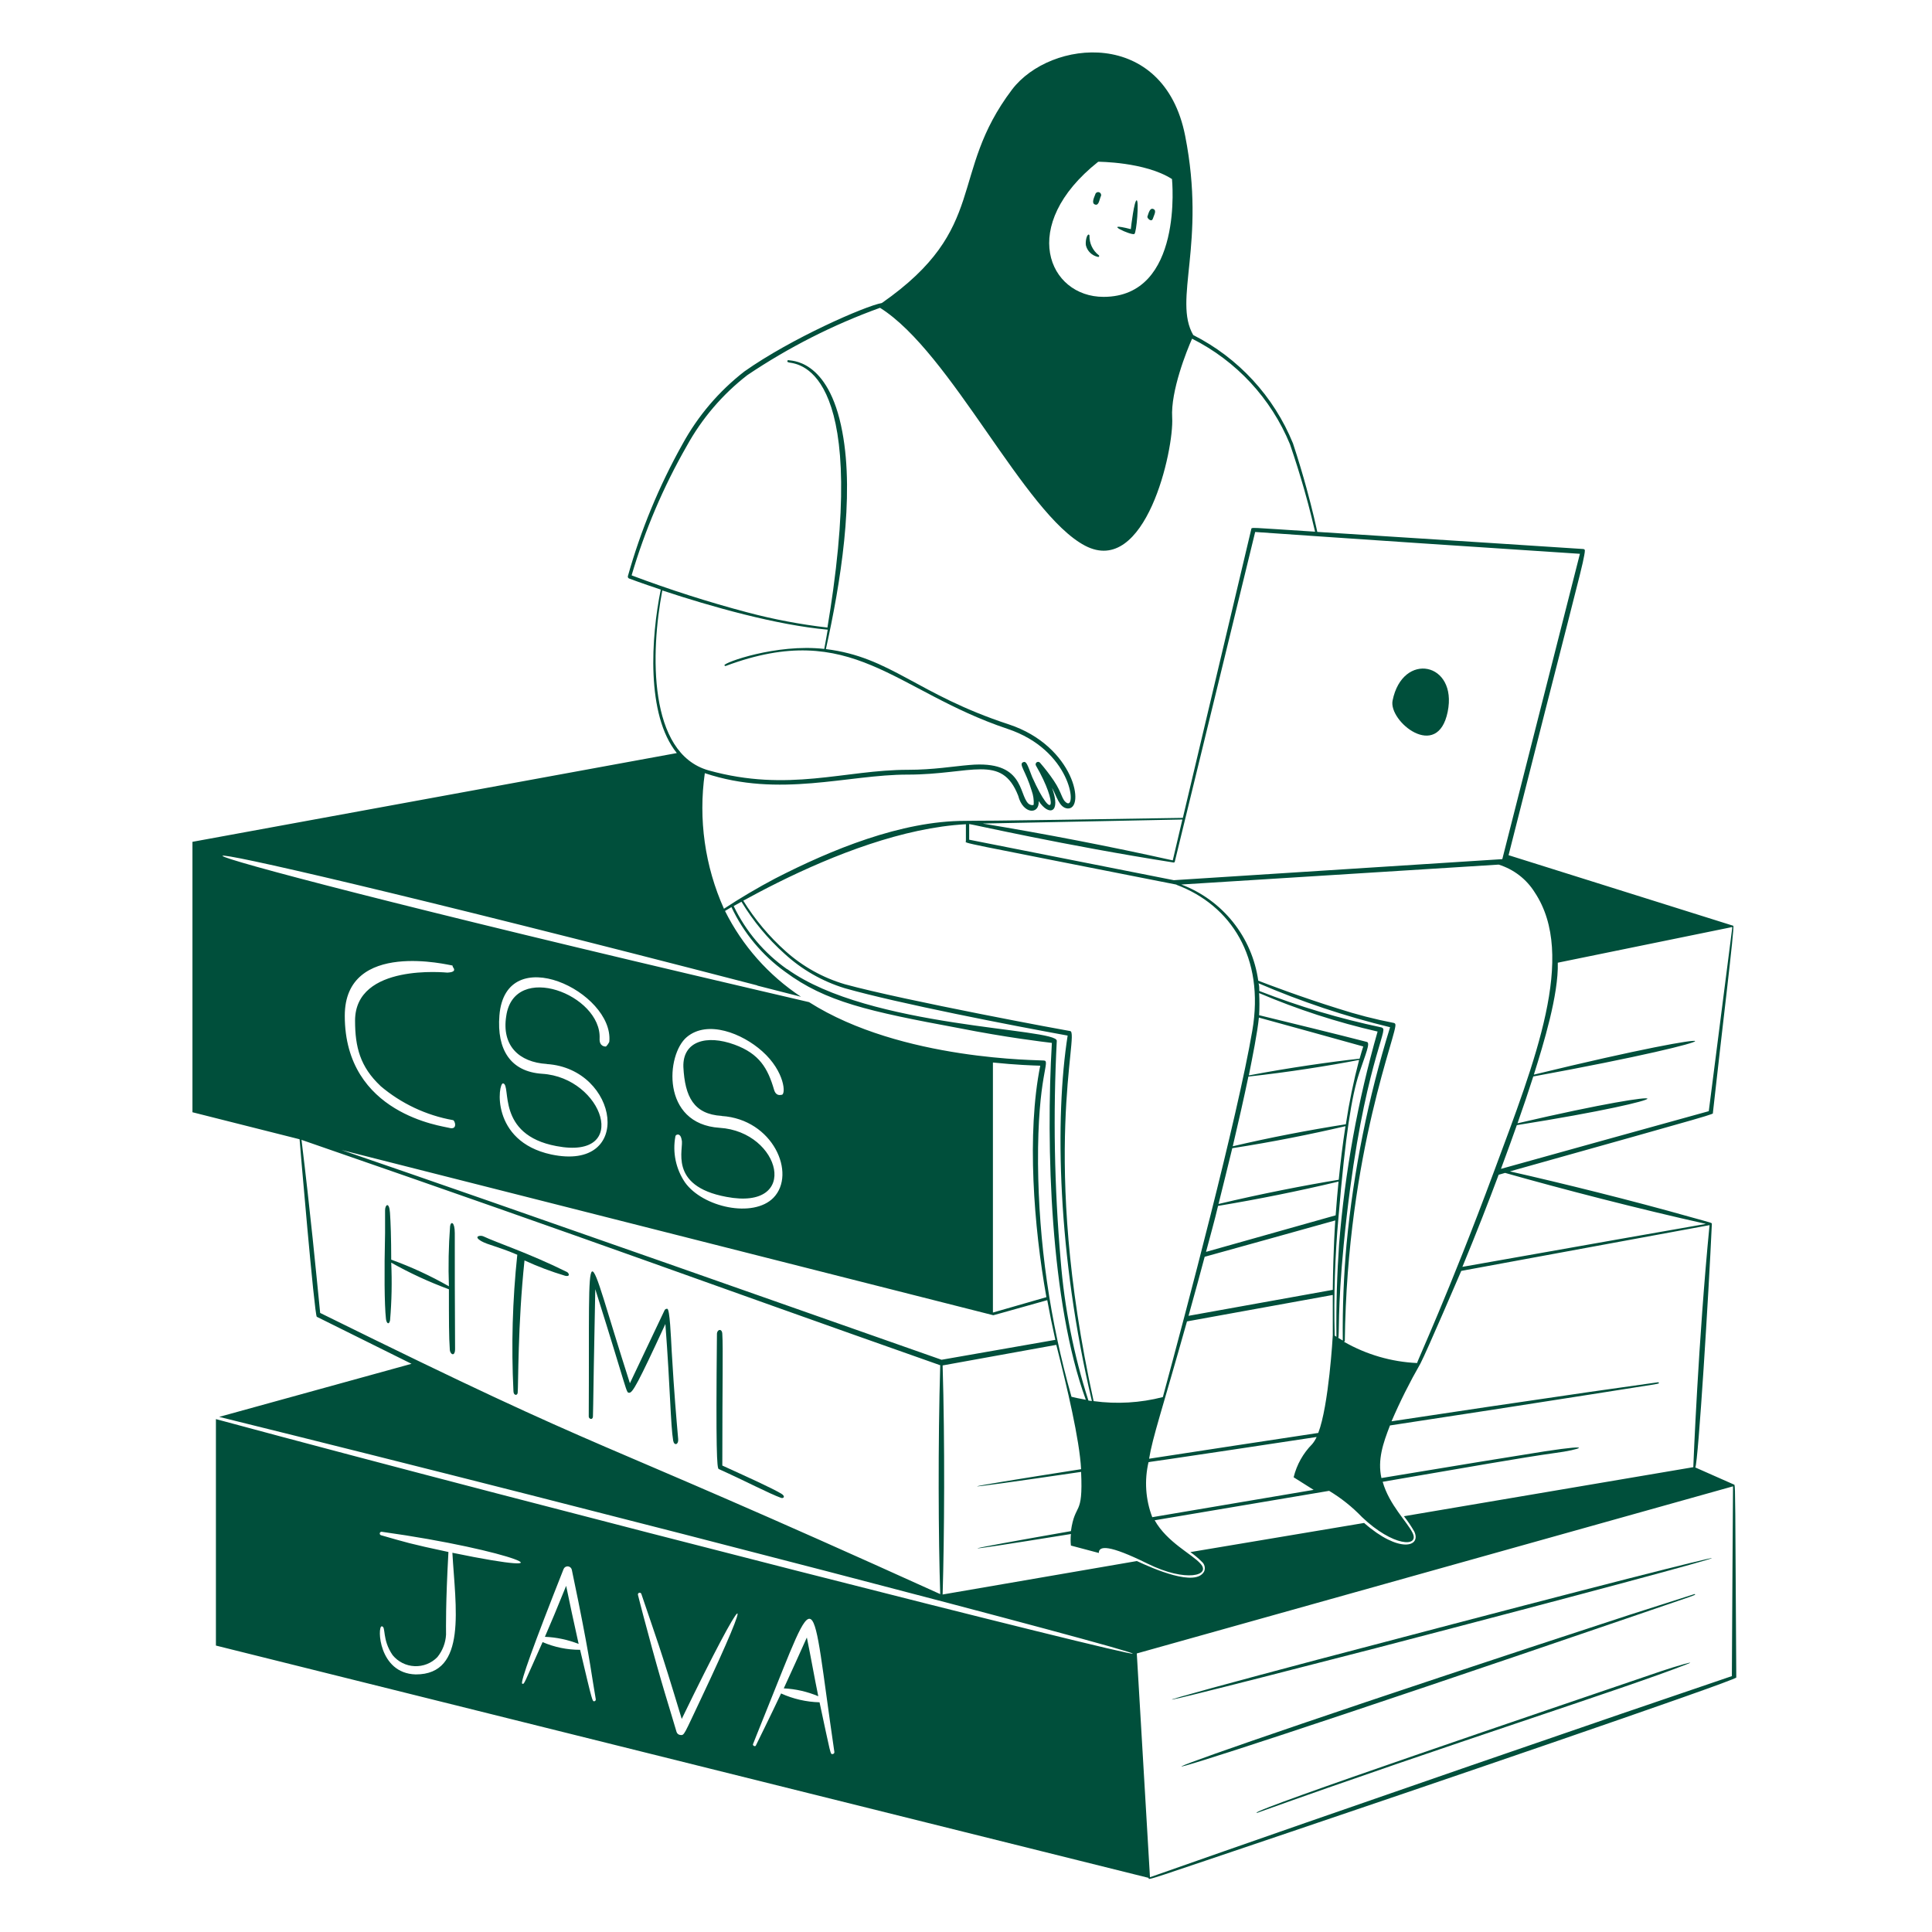 <svg width="154" height="154" viewBox="0 0 154 154" fill="none" xmlns="http://www.w3.org/2000/svg">
<path d="M115.395 56.738C116.2 52.791 111.8 51.894 111.003 55.842C110.666 57.497 114.59 60.694 115.395 56.738ZM109.631 131.383C145.167 122.116 145.658 121.587 109.562 131.1C97.842 134.15 79.943 139.048 109.631 131.383ZM129.829 128.739C84.818 143.448 79.805 146.085 129.89 128.93C135.417 127.037 135.134 127.16 135.111 127.075C135.099 127.068 135.086 127.064 135.072 127.064C135.059 127.064 135.045 127.068 135.034 127.075L129.829 128.739ZM100.164 144.491C100.169 144.496 100.175 144.5 100.182 144.503C100.188 144.506 100.196 144.507 100.203 144.507C100.21 144.507 100.217 144.506 100.223 144.503C100.23 144.5 100.236 144.496 100.241 144.491C115.487 139.025 129.323 134.664 134.421 132.671C135.494 132.257 133.478 132.847 132.397 133.215C123.091 136.389 100.057 144.192 100.164 144.491ZM36.251 98.292C36.251 97.38 35.937 97.326 35.876 97.74C35.757 99.334 35.726 100.934 35.783 102.531C34.314 101.692 32.776 100.982 31.184 100.408C31.184 98.714 31.138 97.403 31.085 96.659C31.023 95.77 30.694 96.015 30.694 96.475V98.277C30.625 101.343 30.64 103.98 30.763 105.114C30.801 105.505 31.016 105.628 31.092 105.244C31.223 103.715 31.253 102.179 31.184 100.645C32.658 101.475 34.196 102.185 35.783 102.769C35.783 105.26 35.783 106.601 35.852 107.536C35.852 107.973 36.289 108.203 36.274 107.49C36.251 104.394 36.251 100.523 36.251 98.292ZM41.233 100.017C40.851 103.626 40.748 107.261 40.927 110.886C40.927 111.239 41.233 111.269 41.264 111.024C41.325 110.365 41.264 105.658 41.808 100.469C42.861 100.954 43.948 101.364 45.059 101.695C45.465 101.787 45.365 101.481 45.189 101.389C42.192 99.902 39.586 99.051 38.52 98.545C38.282 98.438 37.677 98.545 38.39 98.944C38.911 99.235 39.67 99.35 41.233 100.017ZM53.191 104.325C53.149 104.318 53.105 104.325 53.067 104.344C53.029 104.363 52.997 104.394 52.977 104.432L50.21 110.258C46.454 98.591 47.013 97.288 46.929 112.91C46.929 113.071 47.151 113.186 47.228 113.032C47.304 112.879 47.228 113.707 47.45 102.761C50.11 111.193 49.888 111.001 50.156 111.016C50.424 111.032 50.861 110.25 53.038 105.536C53.429 110.702 53.452 113.6 53.659 114.834C53.736 115.263 54.096 115.163 54.058 114.719C53.904 112.917 53.751 111.269 53.544 107.751C53.475 106.479 53.391 104.363 53.191 104.325ZM57.576 116.819C57.576 110.227 57.645 107.406 57.576 106.364C57.576 105.842 57.131 105.95 57.147 106.364C57.055 115.639 57.147 117.018 57.285 117.095C59.485 118.084 61.301 119.05 62.259 119.395C62.451 119.464 62.65 119.28 62.259 119.05C61.439 118.574 59.86 117.862 57.576 116.819ZM64.314 130.525C63.746 131.789 63.057 133.322 62.474 134.58C63.421 134.626 64.353 134.839 65.226 135.208C64.927 133.775 64.613 131.958 64.314 130.525Z" fill="#004F3B"/>
<path d="M138.254 118.352L135.134 116.972C135.371 116.512 136.207 103.037 136.452 97.564C136.452 97.464 136.521 97.502 134.727 97.004C130.128 95.701 124.456 94.298 120.355 93.371C137.556 88.542 136.521 88.841 136.536 88.695C137.219 82.471 138.284 73.84 138.162 73.794L120.248 68.167C124.931 49.61 126.112 45.332 126.28 44.267C126.342 43.876 126.38 43.784 126.188 43.761C123.72 43.6 116.223 43.109 105.001 42.397C104.909 41.967 104.633 40.695 104.143 38.916C103.859 37.874 103.499 36.663 103.062 35.337C101.538 31.596 98.716 28.532 95.113 26.706C93.481 23.877 96.171 19.447 94.469 10.823C92.768 2.2 83.738 3.112 80.672 7.136C75.559 13.897 78.886 18.159 70.293 24.153C68.982 24.383 63.057 26.974 59.331 29.611C57.305 31.185 55.624 33.161 54.395 35.413C52.537 38.733 51.078 42.26 50.049 45.923C50.039 45.961 50.043 46.002 50.062 46.038C50.08 46.073 50.111 46.1 50.148 46.114C50.148 46.114 51.122 46.482 52.67 46.996C51.904 50.752 51.475 56.961 53.95 60.027L15.34 67.102V88.657L23.88 90.811C23.88 90.903 25.068 104.869 25.252 104.961L32.802 108.709L17.471 112.94C49.229 120.782 90.361 131.552 90.292 131.812C90.223 132.073 43.15 120.123 17.211 113.117V131.168L91.564 149.688C91.503 149.91 91.234 149.948 102.87 146.024C111.049 143.264 138.399 133.951 138.399 133.713C138.315 119.119 138.323 118.697 138.254 118.352ZM36.06 123.771C36.297 128.056 37.278 133.491 33.132 133.468C30.165 133.384 30.065 129.635 30.426 129.635C30.786 129.635 30.426 130.678 31.299 131.935C31.513 132.196 31.779 132.408 32.08 132.559C32.381 132.71 32.711 132.795 33.047 132.809C33.384 132.824 33.72 132.767 34.033 132.643C34.346 132.519 34.629 132.33 34.864 132.088C35.278 131.578 35.519 130.95 35.554 130.295C35.554 129.681 35.515 127.865 35.745 123.71C32.618 123.043 32.373 122.944 30.38 122.376C30.343 122.368 30.311 122.346 30.291 122.314C30.271 122.283 30.264 122.244 30.272 122.208C30.28 122.171 30.303 122.139 30.334 122.119C30.366 122.099 30.404 122.092 30.441 122.1C40.935 123.564 46.216 125.872 36.06 123.771ZM47.381 135.607C47.213 135.607 47.259 135.814 46.239 131.506C45.211 131.509 44.194 131.3 43.25 130.892C41.717 134.311 41.801 134.273 41.625 134.204C41.448 134.135 42.522 131.138 44.921 125.075C44.948 125.005 44.996 124.946 45.059 124.907C45.122 124.867 45.196 124.849 45.27 124.855C45.344 124.861 45.415 124.891 45.471 124.94C45.526 124.99 45.565 125.055 45.58 125.128C45.58 125.128 45.81 126.224 46.109 127.696C47.098 132.625 47.144 133.476 47.489 135.446C47.495 135.481 47.488 135.518 47.468 135.548C47.448 135.578 47.417 135.599 47.381 135.607ZM55.905 135.346C54.495 138.32 54.556 138.328 54.234 138.297C54.164 138.291 54.098 138.265 54.044 138.221C53.989 138.177 53.949 138.119 53.928 138.052C53.414 136.281 52.724 134.219 51.574 129.881C51.153 128.348 50.854 127.136 50.854 127.136C50.843 127.101 50.846 127.062 50.863 127.029C50.88 126.996 50.91 126.971 50.946 126.96C50.981 126.949 51.02 126.952 51.053 126.97C51.086 126.987 51.111 127.017 51.122 127.052C52.348 130.686 52.548 131.069 54.341 137.017C59.676 126.017 60.244 126.178 55.905 135.346ZM66.376 139.815C66.177 139.853 66.23 139.884 65.326 135.691C64.267 135.663 63.224 135.423 62.26 134.986C61.424 136.764 60.274 139.079 60.236 139.163C60.215 139.177 60.19 139.184 60.165 139.185C60.14 139.186 60.115 139.181 60.092 139.169C60.07 139.157 60.051 139.14 60.037 139.119C60.023 139.098 60.015 139.074 60.014 139.048C60.014 139.048 60.428 137.991 61.003 136.572C65.341 125.841 64.552 126.309 66.506 139.639C66.511 139.659 66.511 139.68 66.506 139.7C66.502 139.72 66.493 139.74 66.481 139.756C66.469 139.773 66.453 139.787 66.435 139.797C66.417 139.807 66.397 139.813 66.376 139.815ZM135.946 97.564C134.099 97.886 126.15 99.281 116.568 100.982C117.795 98.008 118.607 95.908 119.458 93.639L119.972 93.493C124.51 94.781 130.65 96.368 135.946 97.548V97.564ZM62.743 77.258C60.915 75.971 59.448 74.237 58.481 72.222L59.102 71.877C60.036 73.421 61.193 74.819 62.536 76.024C63.909 77.284 65.545 78.221 67.326 78.768C71.65 79.995 80.679 81.743 85.102 82.547C84.075 89.094 84.282 100.017 87.034 111.676L86.758 111.637C85.588 107.997 84.844 104.234 84.543 100.423C84.039 94.619 83.936 88.787 84.236 82.969C84.313 81.934 69.304 81.972 62.743 77.243V77.258ZM93.779 70.528C98.11 72.153 100.831 76.308 99.82 82.164C98.624 89.155 94.546 104.516 92.691 111.361C90.89 111.826 89.015 111.936 87.172 111.683C82.864 92.121 86.076 82.325 85.309 82.187C85.225 82.187 72.064 79.75 67.342 78.454C65.598 77.94 63.99 77.044 62.635 75.833C61.316 74.657 60.175 73.297 59.247 71.793C60.075 71.341 60.865 70.919 61.984 70.36C66.468 68.129 72.01 65.967 76.992 65.699V67.048C76.946 67.24 75.981 66.995 93.779 70.513V70.528ZM106.527 106.555L106.389 106.463C106.307 103.297 106.41 100.128 106.695 96.974C107.247 90.404 107.746 87.353 108.336 85.56C108.849 84.027 109.248 83.13 108.957 83.053C108.106 82.839 107.5 82.662 100.364 80.922C100.398 80.335 100.398 79.746 100.364 79.159C103.415 80.459 106.575 81.486 109.808 82.225C108.228 87.752 107.201 93.421 106.741 99.15C106.58 101.488 106.496 103.957 106.527 106.54V106.555ZM106.236 102.814L94.738 104.884C95.343 102.73 95.688 101.435 96.025 100.178C99.329 99.258 102.587 98.361 106.435 97.28C106.427 97.426 106.274 99.495 106.236 102.799V102.814ZM99.513 85.813C102.679 85.468 105.914 84.954 108.336 84.487C107.892 86.176 107.539 87.888 107.278 89.615C104.342 90.075 101.146 90.688 98.264 91.37C98.724 89.408 99.153 87.53 99.513 85.797V85.813ZM98.225 91.523C101.452 91.025 104.557 90.397 107.247 89.768C107.01 91.301 106.856 92.597 106.711 94.038C104.043 94.475 100.494 95.165 97.129 95.969C97.52 94.398 97.842 93.103 98.225 91.523ZM97.091 96.123C100.314 95.587 103.517 94.94 106.695 94.183C106.611 95.034 106.534 95.923 106.465 96.874L96.133 99.787C96.455 98.56 96.807 97.334 97.091 96.123ZM107.109 99.189C108.359 86.357 110.497 82.394 110.252 81.988C110.22 81.944 110.174 81.912 110.122 81.896C106.8 81.198 103.541 80.226 100.379 78.991C100.379 78.745 100.379 78.577 100.318 78.377C103.708 79.838 107.216 81.01 110.804 81.88C109.056 87.516 107.892 93.316 107.332 99.189C107.117 101.611 107.002 104.179 107.033 106.854L106.672 106.639C106.772 106.517 106.603 104.401 107.109 99.189ZM100.349 81.114C102.61 81.735 106.389 82.777 108.665 83.414C108.604 83.597 108.504 83.927 108.374 84.387C106.075 84.64 102.817 85.1 99.544 85.721C99.82 84.333 100.241 82.256 100.349 81.083V81.114ZM91.556 116.551C92.591 116.367 88.49 117.018 98.348 115.539L104.948 114.542C104.858 114.747 104.739 114.938 104.595 115.11C103.871 115.841 103.36 116.755 103.116 117.754L104.71 118.758L91.848 120.935C91.308 119.526 91.207 117.988 91.556 116.52V116.551ZM98.302 115.248L91.595 116.275C91.878 114.542 92.599 112.488 94.615 105.329L106.236 103.221V106.432C106.236 106.478 105.921 112.043 105.078 114.22L98.302 115.248ZM107.194 106.923C107.378 91.692 111.502 82.103 111.218 81.628C111.206 81.602 111.188 81.58 111.165 81.564C111.142 81.548 111.116 81.538 111.088 81.536C109.589 81.245 108.109 80.864 106.657 80.393C103.775 79.497 100.962 78.431 100.295 78.171C100.055 76.46 99.359 74.846 98.28 73.497C97.201 72.148 95.779 71.115 94.163 70.505L119.458 68.918C120.655 69.288 121.679 70.077 122.34 71.141C125.682 76.185 122.386 84.502 119.09 93.371C115.449 103.182 112.958 108.494 112.958 108.648C110.909 108.555 108.912 107.974 107.132 106.954C107.132 106.954 107.194 106.908 107.194 106.892V106.923ZM136.207 88.572C130.443 90.159 124.862 91.723 119.642 93.171C120.24 91.562 120.554 90.68 120.907 89.684C134.704 87.499 134.85 86.303 120.961 89.538C121.413 88.258 121.834 87.009 122.218 85.805C139.526 82.632 139.296 81.513 122.264 85.659C123.03 83.222 124.241 79.29 124.172 76.737L138.085 73.893L136.207 88.572ZM125.935 44.144L119.749 68.482L93.565 70.16L77.253 66.933V65.684C77.406 65.684 84.834 67.385 93.542 68.75C93.563 68.754 93.585 68.751 93.604 68.739C93.623 68.728 93.636 68.71 93.641 68.689L100.05 42.404C107.401 42.918 118.983 43.692 125.935 44.144ZM78.326 65.645L94.247 65.323L93.481 68.581C88.536 67.477 83.301 66.466 78.326 65.645ZM87.525 12.893C87.525 12.893 91.273 12.893 93.419 14.273C93.419 14.273 94.37 23.663 87.961 23.663C83.577 23.663 81.124 17.983 87.54 12.893H87.525ZM50.348 45.854C51.404 42.266 52.875 38.813 54.732 35.567C55.94 33.367 57.586 31.439 59.569 29.902C62.862 27.686 66.415 25.884 70.147 24.536C75.827 28.093 81.645 40.948 86.482 43.493C91.319 46.038 93.588 35.827 93.434 33.282C93.304 31.167 94.607 27.917 95.021 26.997C98.55 28.772 101.321 31.761 102.824 35.413C103.277 36.732 103.645 37.935 103.944 38.97C104.434 40.679 104.71 41.921 104.825 42.381C99.459 42.044 99.781 42.006 99.735 42.197L94.285 65.193C76.111 65.492 78.472 65.4 76.931 65.431C71.841 65.431 66.253 67.73 61.777 70.03C60.451 70.728 58.933 71.624 57.706 72.437C56.187 69.051 55.658 65.303 56.181 61.629C62.145 63.622 67.556 61.736 72.362 61.744C77.437 61.744 79.844 60.057 81.162 63.43C81.538 64.917 82.864 64.963 82.795 63.852C83.608 65.086 84.604 64.817 83.853 62.794C84.221 63.422 84.42 64.381 85.087 64.442C86.543 64.565 85.669 59.467 80.396 57.735C73.091 55.343 71.013 52.369 65.832 51.74C66.981 46.559 68.131 39.652 67.142 34.425C66.039 28.469 62.911 28.783 62.842 28.706C62.82 28.706 62.798 28.715 62.783 28.731C62.767 28.747 62.758 28.768 62.758 28.791C62.758 28.813 62.767 28.834 62.783 28.85C62.798 28.866 62.82 28.875 62.842 28.875C62.98 29.044 68.975 28.331 66.414 47.003C66.284 47.962 66.131 48.966 65.954 50.023C63.8 49.773 61.666 49.369 59.569 48.812C56.453 47.987 53.38 47.005 50.363 45.869L50.348 45.854ZM52.793 47.065C56.702 48.36 61.892 49.824 65.977 50.192C65.893 50.69 65.801 51.204 65.701 51.725C61.869 51.296 57.668 52.829 57.745 53.028C57.748 53.039 57.754 53.049 57.761 53.057C57.768 53.066 57.777 53.073 57.787 53.078C57.797 53.083 57.808 53.086 57.819 53.086C57.83 53.087 57.842 53.086 57.852 53.082C67.947 49.311 71.282 55.075 80.304 58.095C85.378 59.781 85.838 64.465 85.041 64.005C84.619 63.752 84.681 63.239 83.999 62.227C83.665 61.732 83.301 61.259 82.91 60.809C82.894 60.787 82.875 60.77 82.852 60.756C82.83 60.742 82.805 60.733 82.779 60.73C82.753 60.726 82.726 60.727 82.701 60.733C82.675 60.739 82.651 60.751 82.63 60.766C82.609 60.782 82.591 60.802 82.578 60.824C82.564 60.847 82.555 60.872 82.551 60.898C82.547 60.924 82.549 60.95 82.555 60.976C82.561 61.001 82.573 61.025 82.588 61.046C84.359 64.112 84.006 65.783 82.274 61.935C81.883 60.908 81.806 60.648 81.553 60.755C81.178 60.916 81.76 61.437 82.243 63.054C82.365 63.399 82.417 63.763 82.396 64.128C82.396 64.197 82.144 64.212 81.96 64.043C81.193 63.277 81.63 60.586 77.276 60.977C75.981 61.084 74.379 61.361 72.385 61.361C67.303 61.361 62.873 63.185 56.48 61.407C51.651 60.042 51.85 51.986 52.793 47.065ZM60.359 78.561L63.846 79.451C61.262 77.743 59.174 75.385 57.791 72.613L58.304 72.306C59.271 74.362 60.746 76.138 62.589 77.465C65.809 79.857 69.235 80.616 76.387 81.942C80.266 82.708 83.102 83.038 83.845 83.13C83.362 91.355 83.722 103.826 86.551 111.576C85.976 111.476 85.57 111.377 85.409 111.338C83.691 105.292 82.794 99.043 82.741 92.758C82.695 85.621 83.799 84.533 83.186 84.533C82.987 84.487 71.864 84.571 64.49 79.88L60.29 78.899C3.888 65.73 3.191 63.714 60.359 78.546V78.561ZM79.146 84.694C81.001 84.885 82.381 84.931 82.918 84.947C81.829 90.358 82.404 97.786 83.408 103.397L79.146 104.623V84.694ZM57.523 88.956C61.616 89.216 63.509 93.555 61.654 95.471C60.044 97.119 56.02 96.238 54.602 94.252C53.872 93.178 53.596 91.858 53.836 90.581C53.836 90.435 54.242 90.243 54.334 90.857C54.548 91.493 53.192 94.528 57.898 95.402C63.854 96.537 62.244 90.205 57.361 89.898C52.678 89.592 53.084 84.05 54.748 82.662C56.411 81.275 59.163 82.371 60.757 83.797C62.574 85.414 62.666 87.3 62.29 87.269C62.229 87.269 61.861 87.407 61.7 86.863C61.202 85.154 60.535 83.996 58.55 83.268C56.311 82.448 54.41 83 54.472 85.046C54.594 87.43 55.3 88.81 57.523 88.948V88.956ZM43.587 84.816C49.336 85.184 50.585 93.432 43.932 92.022C39.057 90.964 39.708 86.303 40.099 86.357C40.789 86.449 39.494 90.45 44.353 91.355C50.325 92.497 48.071 85.889 43.211 85.591C40.69 85.422 39.593 83.666 39.808 80.945C40.291 74.897 48.93 79.075 48.569 83.023C48.569 83.092 48.34 83.429 48.278 83.421C48.217 83.414 47.765 83.421 47.795 82.785C47.964 79.29 40.981 76.599 40.352 80.991C39.977 83.345 41.364 84.671 43.587 84.809V84.816ZM30.318 86.556C31.972 87.962 33.969 88.904 36.106 89.285C36.259 89.285 36.52 90.113 35.784 89.898C35.324 89.76 27.482 88.833 27.482 80.968C27.482 74.836 35.914 76.959 36.014 76.952C36.113 76.944 36.06 77.044 36.106 77.09C36.274 77.304 36.274 77.496 35.661 77.527C35.584 77.527 28.302 76.76 28.302 81.359C28.302 83.475 28.716 85.039 30.318 86.549V86.556ZM25.52 104.654C25.183 101.266 24.753 96.743 24.033 90.857C49.328 99.61 54.403 101.588 74.946 108.824C74.762 115.01 74.8 122.706 74.946 127.067C45.051 113.515 50.049 116.758 25.52 104.654ZM27.053 91.623L79.177 104.838C79.484 104.761 79.177 104.838 83.477 103.635C83.661 104.654 83.876 105.712 84.121 106.8L75.053 108.387C67.265 105.658 40.505 96.207 27.053 91.608V91.623ZM75.137 127.098C75.275 122.499 75.321 114.956 75.137 108.839L84.198 107.199C85.064 110.618 86.045 114.719 86.175 117.11C75.444 118.789 74.792 118.996 86.175 117.325C86.344 120.974 85.7 119.693 85.363 122.047C76.272 123.641 74.632 124.009 85.363 122.277C85.33 122.582 85.33 122.891 85.363 123.197L87.586 123.787C87.586 123.197 88.398 123.12 91.472 124.638C94.546 126.155 96.562 125.58 95.688 124.638C95.013 123.871 93.036 122.951 92.039 121.181L105.944 118.835C106.907 119.413 107.789 120.117 108.566 120.928C111.042 123.288 113.165 123.35 112.598 122.192C112.191 121.334 110.727 119.946 110.214 118.114C116.752 116.995 121.352 116.175 123.973 115.815C125.928 115.562 127.315 115.048 123.145 115.685C120.47 116.106 116.162 116.811 110.114 117.815C109.792 116.359 110.244 115.041 110.796 113.623C118.462 112.457 119.795 112.243 126.771 111.154C132.489 110.25 132.236 110.319 132.229 110.227C132.225 110.212 132.216 110.199 132.203 110.19C132.19 110.182 132.175 110.178 132.16 110.181L126.74 110.947C119.144 112.051 117.603 112.289 110.919 113.293C111.597 111.717 112.365 110.182 113.219 108.694C113.732 107.72 116.438 101.381 116.476 101.304L136.268 97.656C135.371 106.808 134.973 116.873 134.973 116.949L111.908 120.859C112.214 121.246 112.491 121.656 112.736 122.085C113.311 123.319 111.502 123.825 108.734 121.395L94.883 123.718C95.21 123.945 95.516 124.201 95.795 124.484C95.904 124.576 95.981 124.699 96.015 124.837C96.05 124.974 96.04 125.119 95.987 125.251C95.32 126.539 91.932 125.044 90.621 124.431L75.137 127.098ZM138.062 133.598C129.285 136.565 106.726 144.33 91.664 149.634L90.614 131.797L138.139 118.475C138.123 120.958 138.07 128.601 138.047 133.583L138.062 133.598Z" fill="#004F3B"/>
<path d="M45.128 126.408C44.407 128.187 43.909 129.382 43.434 130.471C44.356 130.509 45.265 130.701 46.124 131.038C45.787 129.559 45.335 127.413 45.128 126.408ZM87.287 16.304C87.578 16.404 87.616 15.982 87.731 15.683C87.751 15.654 87.764 15.621 87.769 15.586C87.774 15.552 87.772 15.517 87.762 15.483C87.752 15.45 87.735 15.419 87.712 15.393C87.689 15.367 87.66 15.346 87.628 15.332C87.596 15.318 87.561 15.312 87.526 15.313C87.491 15.314 87.457 15.323 87.426 15.339C87.395 15.355 87.367 15.378 87.346 15.405C87.325 15.433 87.31 15.465 87.302 15.499C87.18 15.813 86.996 16.204 87.287 16.304ZM91.894 17.431C91.993 17.124 92.216 16.787 91.94 16.664C91.664 16.541 91.564 16.948 91.457 17.277C91.441 17.4 91.786 17.745 91.894 17.431ZM87.509 20.474C87.609 20.52 87.662 20.366 87.563 20.328C87.333 20.145 87.148 19.912 87.023 19.646C86.898 19.38 86.836 19.089 86.842 18.795C86.845 18.774 86.841 18.753 86.829 18.734C86.818 18.716 86.801 18.702 86.781 18.695C86.62 18.695 86.505 19.247 86.559 19.562C86.615 19.788 86.735 19.993 86.903 20.154C87.071 20.316 87.281 20.426 87.509 20.474ZM90.422 18.649C90.598 18.535 90.797 15.99 90.606 15.967C90.414 15.944 90.161 18.021 90.138 18.266C87.67 17.63 90.192 18.803 90.422 18.649Z" fill="#004F3B"/>
</svg>
